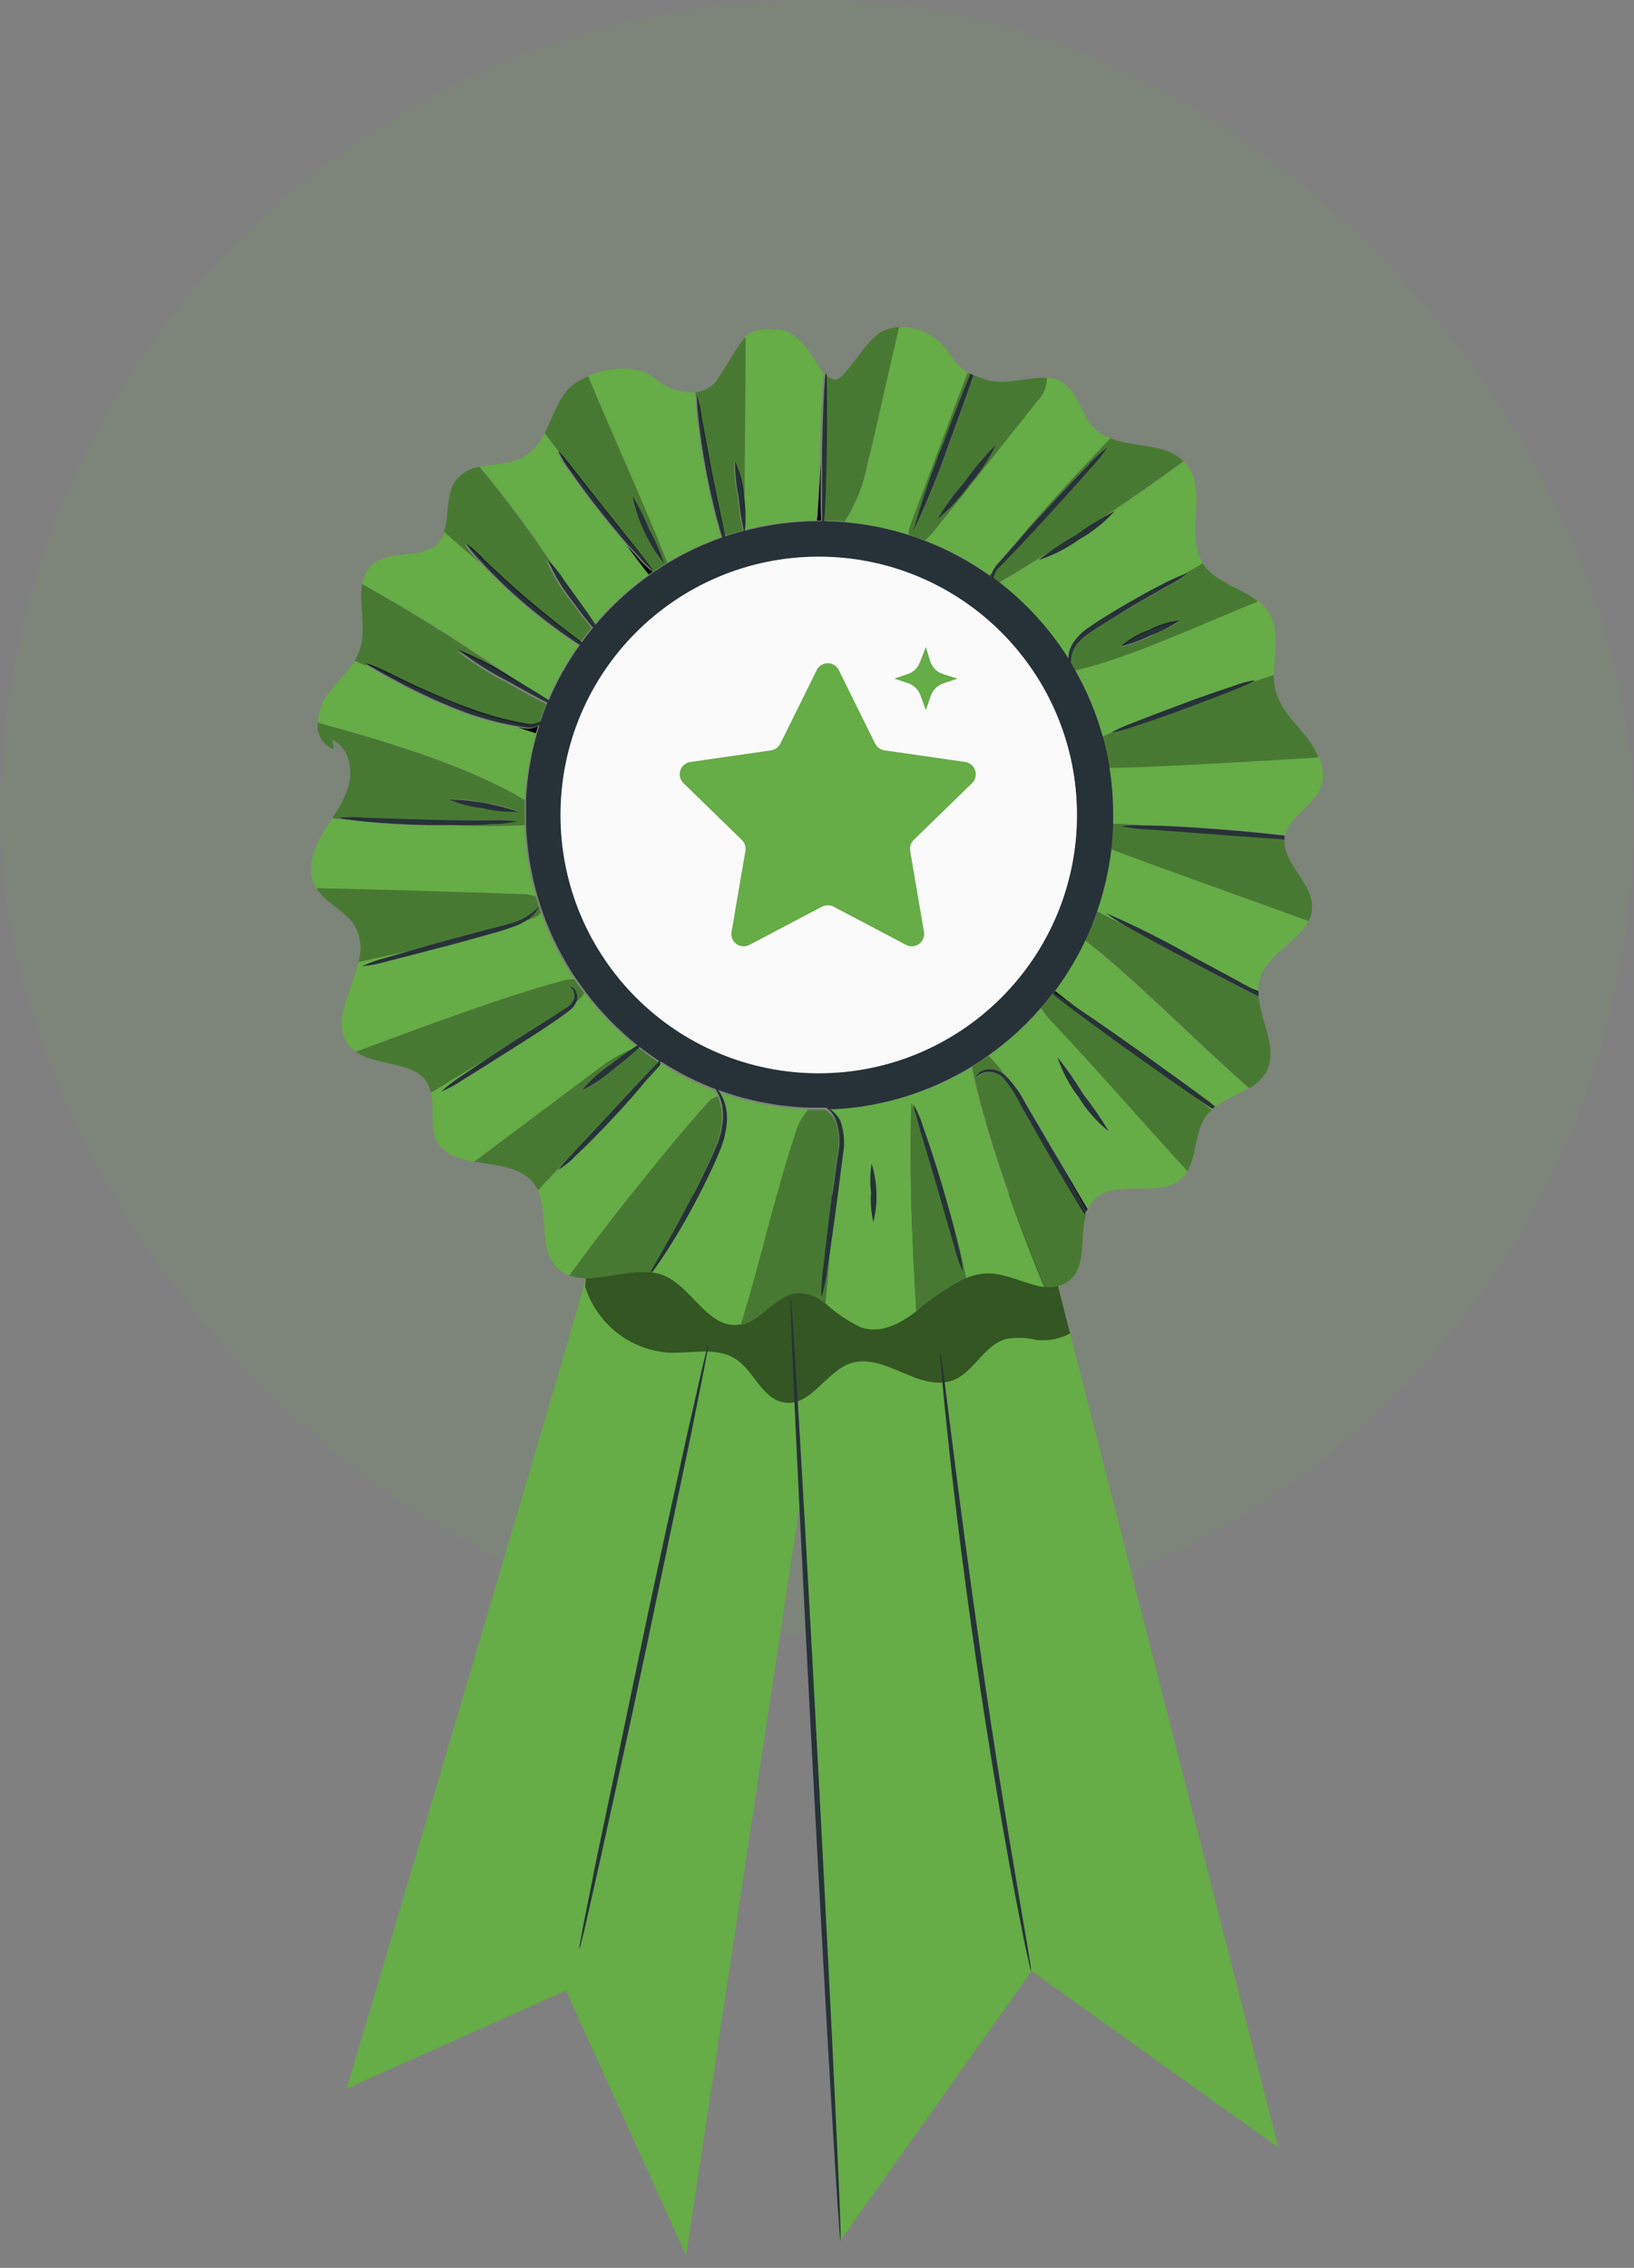 <svg width="80" height="111" viewBox="0 0 80 111" fill="none" xmlns="http://www.w3.org/2000/svg">
<rect x="0" y="0" width="80" height="111" fill="#808080" stroke="none"/>
<rect width="80" height="80" rx="40" fill="#66AC47" fill-opacity="0.1"/>
<path d="M29.463 59.797C29.463 60.304 16.969 102.23 16.969 102.23L27.709 97.428L33.591 110.394L41.152 60.451L29.463 59.797Z" fill="#66AC47"/>
<path d="M38.605 61.572L41.151 109.659L50.507 96.469L62.591 105.115L50.507 57.885L38.605 61.572Z" fill="#66AC47"/>
<g opacity="0.5">
<path d="M28.65 62.976C28.929 63.868 29.472 64.655 30.207 65.232C30.942 65.808 31.835 66.148 32.768 66.207C33.868 66.252 35.08 65.912 36.008 66.511C36.936 67.109 37.327 68.504 38.417 68.651C39.695 68.833 40.445 67.129 41.652 66.724C43.3 66.186 45.029 68.174 46.652 67.56C47.697 67.165 48.173 65.821 49.279 65.532C49.764 65.45 50.261 65.468 50.739 65.583C51.309 65.646 51.885 65.536 52.392 65.268L51.799 62.951L50.785 58.453H29.061L28.65 62.976Z" fill="black"/>
</g>
<path d="M41.353 25.543C42.42 25.635 43.473 25.846 44.492 26.172C44.491 25.998 44.523 25.826 44.589 25.665C45.508 23.204 46.424 20.748 47.337 18.297L47.403 18.236C47.022 18.022 46.708 17.706 46.495 17.323C46.231 16.911 45.865 16.573 45.433 16.342C45 16.111 44.516 15.995 44.026 16.005C43.519 18.094 42.915 20.954 42.469 22.734C42.278 23.733 41.9 24.686 41.353 25.543Z" fill="#66AC47"/>
<path d="M28.119 47.936C27.44 46.924 26.892 45.83 26.486 44.681C26.345 44.82 26.17 44.921 25.979 44.975L25.761 45.051C25.626 45.138 25.483 45.215 25.335 45.279C24.874 45.456 24.404 45.606 23.926 45.73L22.191 46.212C20.959 46.547 19.838 46.836 19.027 47.029C18.594 47.161 18.149 47.251 17.699 47.297C18.109 47.106 18.537 46.957 18.977 46.851L20.082 46.527L17.547 47.089C17.217 48.53 16.198 50.071 17.095 51.182C17.19 51.295 17.301 51.394 17.425 51.476C20.655 50.279 24.798 48.732 27.511 48.017C27.707 47.956 27.913 47.928 28.119 47.936Z" fill="#66AC47"/>
<path d="M36.434 25.173C36.434 25.315 36.434 25.437 36.434 25.548C36.434 25.66 36.434 25.812 36.434 25.939C37.594 25.639 38.786 25.484 39.984 25.477C39.984 25.412 39.984 25.346 39.984 25.28L40.151 22.612C40.151 22.435 40.151 22.252 40.151 22.065C40.187 20.148 40.263 18.561 40.329 18.251C39.791 17.618 39.279 16.289 38.194 16.147C37.296 16.03 36.83 16.147 36.45 16.512C36.49 19.179 36.404 22.552 36.434 25.173Z" fill="#66AC47"/>
<path d="M22.426 34.519C22.649 34.607 22.872 34.688 23.095 34.762C22.147 34.387 21.173 33.981 20.24 33.581C20.884 33.88 21.619 34.204 22.426 34.519Z" fill="#66AC47"/>
<path d="M25.685 39.179C25.749 38.063 25.943 36.959 26.263 35.888C25.979 35.802 25.685 35.705 25.386 35.604C24.345 35.432 23.325 35.15 22.343 34.762C21.239 34.322 20.164 33.814 19.123 33.241C18.565 32.942 18.17 32.734 17.982 32.587L17.374 32.328C16.978 32.972 16.359 33.499 15.928 34.144C15.697 34.509 15.572 34.933 15.568 35.366C18.869 36.268 22.855 37.46 25.629 39.113L25.685 39.179Z" fill="#66AC47"/>
<path d="M26.801 34.285C27.208 33.332 27.718 32.425 28.322 31.583L28.104 31.441C26.437 30.333 24.906 29.035 23.54 27.572L23.505 27.531C22.886 27.024 22.298 26.482 21.776 26.01C21.706 26.232 21.586 26.435 21.426 26.603C20.64 27.389 19.164 26.882 18.297 27.577C17.99 27.832 17.793 28.195 17.744 28.591C20.499 30.121 23.169 31.8 25.741 33.621C26.157 33.88 26.527 34.108 26.801 34.285Z" fill="#66AC47"/>
<path d="M28.179 29.291C28.534 29.798 28.848 30.234 29.081 30.579C29.871 29.647 30.776 28.819 31.774 28.114C31.47 27.729 31.095 27.227 30.679 26.669C30.309 26.243 29.888 25.736 29.447 25.183C28.797 24.367 28.24 23.611 27.854 23.049C27.624 22.76 27.431 22.443 27.281 22.105C27.281 22.105 27.439 22.237 27.657 22.506C27.302 21.999 26.967 21.568 26.673 21.182C26.464 21.651 26.126 22.05 25.699 22.334C25.06 22.714 24.213 22.694 23.488 22.841C24.956 24.599 26.311 26.449 27.545 28.378L28.179 29.291Z" fill="#66AC47"/>
<path d="M32.672 27.526C33.503 27.026 34.383 26.613 35.299 26.294C35.263 26.187 35.233 26.076 35.197 25.949C35 25.265 34.761 24.311 34.553 23.241C34.346 22.171 34.209 21.213 34.133 20.493C34.086 20.128 34.062 19.76 34.062 19.392L34.031 19.195C33.692 19.222 33.35 19.182 33.026 19.077C32.703 18.972 32.403 18.803 32.145 18.581C31.308 17.831 29.888 17.927 28.793 18.398C29.949 21.182 31.678 24.991 32.632 27.43C32.647 27.46 32.657 27.491 32.672 27.526Z" fill="#66AC47"/>
<path d="M28.955 30.725L28.92 30.685L28.95 30.735L28.955 30.725Z" fill="#66AC47"/>
<path d="M26.232 43.885C25.908 42.748 25.723 41.577 25.68 40.396H25.599C24.584 40.452 23.398 40.436 22.15 40.396C21.77 40.396 21.38 40.396 20.964 40.396C19.757 40.396 18.667 40.3 17.881 40.224C17.521 40.188 17.232 40.153 17.019 40.122L16.248 40.076C16.076 40.34 15.903 40.584 15.741 40.878C15.3 41.654 15.021 42.627 15.437 43.413L15.482 43.479C18.839 43.56 22.193 43.658 25.543 43.773C25.778 43.765 26.012 43.803 26.232 43.885Z" fill="#66AC47"/>
<path d="M30.944 51.344L31.157 51.207C30.207 50.449 29.355 49.575 28.621 48.606C28.526 48.777 28.39 48.924 28.226 49.032C28.167 49.184 28.069 49.319 27.942 49.422C27.293 49.929 26.38 50.492 25.361 51.161C24.341 51.831 23.419 52.399 22.739 52.809C22.387 53.055 22.009 53.262 21.613 53.428C21.924 53.136 22.264 52.876 22.628 52.652C23.003 52.399 23.459 52.084 23.971 51.749C22.988 52.343 21.999 52.936 21.111 53.479C21.279 54.229 21.015 55.101 21.36 55.806C21.705 56.511 22.415 56.719 23.206 56.861L29.24 52.378C29.759 51.958 30.332 51.611 30.944 51.344Z" fill="#66AC47"/>
<path d="M58.498 53.676L59.325 54.325C59.34 54.306 59.357 54.287 59.375 54.27L59.106 54.092L58.498 53.676Z" fill="#66AC47"/>
<path d="M50.968 49.341C50.204 50.221 49.338 51.006 48.387 51.678C48.654 51.952 48.903 52.244 49.132 52.551C49.16 52.569 49.188 52.59 49.213 52.611C49.624 53.021 49.967 53.493 50.227 54.011L51.272 55.791L51.303 55.852C51.982 56.983 52.661 58.159 53.26 59.183C53.334 59.018 53.435 58.865 53.559 58.732C54.614 57.632 56.754 58.702 57.869 57.672C57.979 57.567 58.075 57.448 58.153 57.317C56.099 55.081 53.361 51.947 51.617 50.117C51.374 49.881 51.156 49.621 50.968 49.341ZM51.774 51.744C52.23 52.322 52.65 52.926 53.032 53.555C53.484 54.135 53.902 54.741 54.284 55.37C53.699 54.908 53.201 54.344 52.814 53.707C52.357 53.117 52.005 52.453 51.774 51.744Z" fill="#66AC47"/>
<path d="M40.461 18.343C40.448 18.332 40.436 18.32 40.426 18.307C40.43 18.39 40.43 18.473 40.426 18.556L40.461 18.343Z" fill="#66AC47"/>
<path d="M54.408 41.562C54.287 42.599 54.054 43.619 53.713 44.605L54.108 44.797L55.508 45.528C55.032 45.287 54.577 45.005 54.149 44.686C55.616 45.322 57.047 46.04 58.434 46.836C59.448 47.389 60.411 47.911 61.137 48.322L61.608 48.519C61.601 48.282 61.636 48.045 61.71 47.82C62.105 46.679 63.566 46.08 64.068 45.076C61.005 43.956 57.07 42.561 54.408 41.562Z" fill="#66AC47"/>
<path d="M51.647 48.509C51.925 48.727 52.28 49.016 52.661 49.29L52.798 49.386C53.634 49.949 54.77 50.74 56.018 51.628C57.265 52.515 58.386 53.337 59.192 53.935L59.496 54.168C60.003 53.803 60.612 53.575 61.139 53.261C58.533 50.979 55.455 47.825 53.112 46.03C52.706 46.902 52.215 47.733 51.647 48.509Z" fill="#66AC47"/>
<path d="M35.137 53.666C35.091 53.567 35.039 53.47 34.98 53.377C34.056 53.025 33.17 52.578 32.338 52.044L32.267 52.135C32.08 52.363 31.867 52.607 31.633 52.865C31.218 53.372 30.65 54.026 29.995 54.731C29.341 55.436 28.642 56.126 28.155 56.587C27.909 56.854 27.629 57.087 27.323 57.282C27.323 57.282 27.369 57.186 27.485 57.049C27.07 57.465 26.679 57.87 26.324 58.25C26.882 59.412 26.324 61.105 27.277 62.043C27.445 62.212 27.648 62.341 27.871 62.424C29.899 59.701 32.663 56.176 34.63 53.991C34.754 53.824 34.934 53.708 35.137 53.666Z" fill="#66AC47"/>
<path d="M40.918 54.285C41.059 54.479 41.138 54.71 41.147 54.949C41.311 55.45 41.346 55.983 41.248 56.501C41.172 57.114 41.086 57.774 40.999 58.463C40.878 59.381 40.756 60.238 40.65 60.999C40.569 61.967 40.492 62.921 40.406 63.783C40.925 64.269 41.517 64.671 42.161 64.974C43.134 65.289 44.002 64.817 44.864 64.188C44.666 60.938 44.493 56.886 44.625 53.996L44.777 54.351C44.732 54.184 44.717 54.087 44.732 54.082C44.937 54.445 45.099 54.832 45.213 55.233C45.477 55.958 45.812 56.972 46.146 58.098C46.238 58.413 46.324 58.717 46.405 59.011C46.76 60.213 47.069 61.425 47.303 62.561C47.661 62.4 48.051 62.32 48.444 62.327C49.336 62.353 50.279 62.885 51.121 62.997C49.691 59.533 48.165 55.198 47.571 52.236C45.555 53.454 43.27 54.157 40.918 54.285ZM42.759 59.797C42.656 59.331 42.618 58.853 42.648 58.377C42.593 57.903 42.602 57.424 42.673 56.952C42.961 57.875 42.991 58.859 42.759 59.797Z" fill="#66AC47"/>
<path d="M39.533 54.346C39.549 54.326 39.568 54.309 39.589 54.295C38.052 54.248 36.533 53.951 35.091 53.418C35.127 53.464 35.167 53.514 35.213 53.58C35.228 53.613 35.245 53.645 35.264 53.676C35.558 53.758 35.649 54.184 35.614 54.503C35.596 54.662 35.569 54.819 35.532 54.975C35.503 55.425 35.402 55.869 35.233 56.288C35.01 56.871 34.726 57.474 34.401 58.114C33.864 59.196 33.268 60.249 32.617 61.267C32.317 61.734 32.074 62.079 31.922 62.282C32.106 62.303 32.286 62.347 32.459 62.413C33.874 62.966 34.64 65.02 36.146 64.843L36.283 64.817C37.165 62.008 38.047 58.114 38.93 55.502C39.042 55.077 39.249 54.682 39.533 54.346Z" fill="#66AC47"/>
<path d="M52.053 31.852C52.222 31.699 52.391 31.552 52.56 31.41C52.743 31.153 52.969 30.93 53.23 30.751C53.63 30.467 54.077 30.188 54.553 29.899C55.502 29.321 56.384 28.845 57.038 28.52C57.484 28.302 57.814 28.155 57.986 28.094L58.889 27.561C57.996 26.162 59.153 24.037 58.103 22.749C58.054 22.692 58.002 22.637 57.946 22.587C55.304 24.544 51.896 26.765 48.93 28.52C50.141 29.458 51.196 30.582 52.053 31.852ZM52.687 26.182C53.286 25.749 53.914 25.36 54.569 25.016C54.069 25.571 53.481 26.04 52.829 26.405C52.226 26.846 51.557 27.189 50.846 27.42C51.429 26.963 52.045 26.55 52.687 26.182Z" fill="#66AC47"/>
<path d="M54.315 37.561C54.439 38.331 54.502 39.109 54.502 39.889C54.502 40.036 54.502 40.178 54.502 40.32H54.74C55.166 40.32 55.587 40.36 56.013 40.391H56.312C57.185 40.391 58.386 40.472 59.715 40.568C60.957 40.665 62.083 40.776 62.93 40.878C63.143 39.919 64.324 39.443 64.674 38.515C64.829 38.035 64.792 37.513 64.573 37.059C61.474 37.232 57.286 37.485 54.705 37.566L54.315 37.561Z" fill="#66AC47"/>
<path d="M50.796 19.621L45.654 26.086C45.545 26.222 45.417 26.341 45.273 26.441C46.406 26.875 47.478 27.453 48.463 28.16L48.534 28.069C48.604 27.881 48.711 27.708 48.848 27.562C49.077 27.298 49.355 26.989 49.65 26.654C51.171 24.828 52.905 22.983 54.355 21.451C54.058 21.341 53.788 21.168 53.564 20.944C52.925 20.3 52.788 19.225 52.043 18.733C51.802 18.586 51.529 18.499 51.247 18.48C51.249 18.498 51.249 18.517 51.247 18.535C51.247 18.737 51.208 18.937 51.13 19.123C51.053 19.31 50.939 19.479 50.796 19.621Z" fill="#66AC47"/>
<path d="M53.98 36.045L54.401 35.858C54.717 35.682 55.048 35.533 55.389 35.411C56.018 35.153 56.911 34.818 57.864 34.463C58.817 34.108 59.72 33.799 60.364 33.586C60.706 33.448 61.064 33.351 61.429 33.297C61.429 33.297 61.307 33.388 61.064 33.495L62.372 33.063C62.372 32.009 62.666 30.888 62.129 29.991C61.995 29.771 61.823 29.577 61.621 29.418C58.858 30.533 55.08 32.288 52.656 32.795C53.229 33.82 53.674 34.911 53.98 36.045Z" fill="#66AC47"/>
<path d="M62.889 41.101L61.758 41.014C62.133 41.04 62.508 41.07 62.889 41.101Z" fill="#66AC47"/>
<path d="M35.391 25.903C35.421 26.025 35.442 26.137 35.462 26.238L35.543 26.213C35.472 26.03 35.401 25.832 35.33 25.614C35.335 25.711 35.361 25.817 35.391 25.903Z" fill="#66AC47"/>
<path d="M48.504 28.19C48.509 28.149 48.519 28.108 48.534 28.069L48.463 28.16L48.504 28.19Z" fill="black"/>
<path d="M52.298 32.227C52.298 32.064 52.329 31.902 52.389 31.75C52.435 31.629 52.496 31.515 52.572 31.41C52.392 31.552 52.223 31.699 52.065 31.852C52.125 31.973 52.217 32.1 52.298 32.227Z" fill="#66AC47"/>
<path d="M61.608 48.59V48.519L61.137 48.322L61.608 48.59Z" fill="black"/>
<path d="M52.681 49.29C52.28 48.991 51.925 48.727 51.666 48.509L51.605 48.585C51.778 48.697 52.163 48.945 52.681 49.29Z" fill="black"/>
<path d="M53.097 59.057L53.208 59.265L53.239 59.183C52.64 58.169 51.961 56.983 51.281 55.852C52.001 57.094 52.63 58.23 53.097 59.057Z" fill="black"/>
<path d="M40.623 54.295C40.84 54.434 41.015 54.628 41.13 54.858C41.13 54.888 41.13 54.919 41.166 54.949C41.157 54.71 41.078 54.479 40.937 54.285L40.623 54.295Z" fill="#66AC47"/>
<path d="M35.264 53.676C35.425 53.979 35.517 54.313 35.532 54.655C35.54 54.761 35.54 54.868 35.532 54.975C35.569 54.819 35.596 54.662 35.614 54.503C35.649 54.178 35.558 53.758 35.264 53.676Z" fill="#66AC47"/>
<path d="M32.347 52.044H32.297C32.205 52.186 32.008 52.449 31.729 52.789C31.703 52.819 31.673 52.86 31.643 52.891C31.876 52.632 32.089 52.383 32.276 52.16L32.347 52.044Z" fill="black"/>
<path d="M26.338 35.543C26.165 35.629 25.973 35.671 25.78 35.665L25.359 35.604C25.659 35.705 25.953 35.802 26.237 35.888C26.262 35.771 26.303 35.685 26.338 35.543Z" fill="black"/>
<path d="M31.951 27.988C31.661 27.761 31.398 27.502 31.165 27.217L30.658 26.669C31.074 27.227 31.449 27.729 31.753 28.114L31.951 27.988Z" fill="black"/>
<path d="M36.404 25.954H36.45C36.45 25.827 36.45 25.695 36.45 25.564C36.449 25.695 36.433 25.826 36.404 25.954Z" fill="black"/>
<path d="M40.004 25.477H40.197C40.171 24.904 40.166 23.85 40.197 22.612L40.029 25.28C40.009 25.346 40.004 25.412 40.004 25.477Z" fill="black"/>
<path d="M44.589 25.66C44.523 25.821 44.491 25.993 44.492 26.167C44.756 26.253 44.999 26.345 45.273 26.446C45.416 26.346 45.544 26.227 45.654 26.091L50.795 19.626C51.083 19.344 51.247 18.959 51.252 18.556C51.254 18.537 51.254 18.518 51.252 18.5C50.324 18.424 49.259 18.885 48.331 18.596C48.109 18.531 47.891 18.455 47.677 18.368C47.413 19.164 46.977 20.396 46.465 21.755C45.966 23.203 45.387 24.622 44.731 26.005C45.142 24.53 45.638 23.081 46.216 21.664C46.723 20.29 47.205 19.073 47.53 18.297C47.491 18.28 47.454 18.259 47.418 18.236L47.352 18.297C46.426 20.762 45.505 23.216 44.589 25.66ZM47.266 23.54C47.709 22.907 48.208 22.315 48.757 21.771C48.422 22.472 47.99 23.122 47.474 23.703C47.029 24.34 46.498 24.913 45.897 25.407C46.297 24.745 46.755 24.12 47.266 23.54Z" fill="#66AC47"/>
<path d="M51.01 25.163C51.867 24.235 52.653 23.404 53.231 22.81C53.524 22.469 53.852 22.16 54.21 21.887C53.964 22.264 53.682 22.615 53.368 22.937C52.825 23.561 52.06 24.413 51.208 25.34C50.356 26.268 49.565 27.105 48.987 27.693C48.805 27.843 48.682 28.051 48.637 28.282L48.926 28.505C51.892 26.75 55.3 24.529 57.942 22.572C57.708 22.343 57.425 22.169 57.115 22.065C56.263 21.771 55.214 21.781 54.372 21.451C52.922 22.972 51.177 24.828 49.666 26.654C50.057 26.208 50.518 25.701 51.01 25.163Z" fill="#66AC47"/>
<path d="M58.133 28.079C57.818 28.323 57.478 28.534 57.119 28.708C56.495 29.073 55.628 29.57 54.685 30.143C53.742 30.716 52.814 31.192 52.545 31.841C52.454 32.038 52.413 32.254 52.424 32.47L52.621 32.815C55.045 32.308 58.823 30.553 61.587 29.438C60.745 28.763 59.482 28.5 58.884 27.582L57.996 28.079C58.078 28.079 58.128 28.048 58.133 28.079ZM56.353 31.121C55.893 31.37 55.4 31.553 54.888 31.664C55.735 31.04 56.71 30.612 57.743 30.411C57.314 30.699 56.846 30.925 56.353 31.081V31.121Z" fill="#66AC47"/>
<path d="M60.436 33.763C59.807 34.017 58.915 34.352 57.956 34.712C56.998 35.072 56.095 35.376 55.451 35.584C55.112 35.724 54.756 35.822 54.392 35.873L53.971 36.06C54.109 36.561 54.221 37.069 54.305 37.582H54.686C57.267 37.516 61.455 37.262 64.554 37.075C64.4 36.711 64.199 36.37 63.955 36.06C63.403 35.366 62.718 34.727 62.474 33.875C62.402 33.602 62.364 33.321 62.363 33.038L61.055 33.469L60.436 33.763Z" fill="#66AC47"/>
<path d="M59.685 40.847L56.293 40.589C55.821 40.575 55.351 40.521 54.888 40.426C55.258 40.379 55.632 40.368 56.004 40.396C55.578 40.365 55.157 40.34 54.731 40.325H54.492C54.492 40.746 54.452 41.157 54.406 41.567C57.068 42.581 60.998 43.961 64.066 45.081C64.174 44.876 64.233 44.649 64.239 44.417C64.274 43.205 62.814 42.277 62.89 41.106C62.51 41.075 62.134 41.045 61.759 41.004L59.685 40.847Z" fill="#66AC47"/>
<path d="M55.507 45.528L54.107 44.813L53.712 44.62C53.547 45.1 53.355 45.57 53.139 46.03C55.481 47.825 58.559 50.979 61.166 53.261C61.494 53.081 61.771 52.821 61.972 52.505C62.601 51.4 61.744 50.056 61.622 48.788C60.836 48.398 59.645 47.774 58.316 47.069C57.226 46.486 56.242 45.943 55.507 45.528Z" fill="#66AC47"/>
<path d="M55.888 51.846C54.64 50.959 53.514 50.137 52.713 49.539C52.14 49.108 51.729 48.793 51.552 48.631C51.364 48.874 51.172 49.113 50.969 49.341C51.151 49.62 51.362 49.88 51.597 50.117C53.342 51.947 56.08 55.081 58.134 57.317C58.611 56.526 58.494 55.375 59.067 54.599C59.144 54.5 59.23 54.408 59.325 54.326L58.499 53.676C57.759 53.164 56.856 52.535 55.888 51.846Z" fill="#66AC47"/>
<path d="M51.024 55.923C50.658 55.294 50.314 54.691 50.009 54.133C49.776 53.633 49.474 53.169 49.112 52.754C48.984 52.631 48.826 52.546 48.653 52.507C48.48 52.469 48.301 52.478 48.133 52.535C47.895 52.622 47.829 52.779 47.809 52.759C47.788 52.738 47.809 52.581 48.088 52.439C48.258 52.362 48.446 52.333 48.633 52.352C48.819 52.372 48.996 52.44 49.147 52.551C48.919 52.244 48.67 51.952 48.402 51.678C48.138 51.861 47.87 52.044 47.596 52.211C48.179 55.172 49.705 59.508 51.145 62.971C51.349 63.009 51.559 63.005 51.761 62.959C51.964 62.912 52.154 62.825 52.322 62.703C53.224 62.013 52.854 60.563 53.163 59.477L52.961 59.153C52.433 58.331 51.754 57.191 51.024 55.923Z" fill="#66AC47"/>
<path d="M46.911 60.989C47.031 61.39 47.104 61.803 47.129 62.221C46.96 61.841 46.827 61.445 46.734 61.039L45.892 58.154C45.573 57.079 45.284 56.1 45.035 55.274C44.919 54.863 44.827 54.538 44.776 54.331L44.624 53.976C44.492 56.866 44.665 60.918 44.863 64.168C45.612 63.534 46.43 62.986 47.302 62.535C47.069 61.404 46.759 60.193 46.404 58.986C46.617 59.756 46.79 60.446 46.911 60.989Z" fill="#66AC47"/>
<path d="M40.485 62.013C40.434 62.507 40.339 62.996 40.201 63.473C40.188 62.976 40.222 62.478 40.303 61.988C40.399 61.075 40.551 59.817 40.734 58.438L41.008 56.481C41.117 55.976 41.095 55.452 40.942 54.959C40.829 54.695 40.635 54.473 40.389 54.326H40.085C39.917 54.326 39.75 54.326 39.578 54.326C39.557 54.34 39.538 54.357 39.522 54.376C39.237 54.714 39.031 55.11 38.919 55.538C38.036 58.149 37.154 62.043 36.272 64.853C37.316 64.635 37.99 63.362 39.071 63.291C39.559 63.292 40.03 63.473 40.394 63.798C40.48 62.936 40.556 61.983 40.638 61.014C40.592 61.359 40.536 61.709 40.485 62.013Z" fill="#66AC47"/>
<path d="M34.169 57.997C34.478 57.368 34.783 56.76 35.011 56.207C35.22 55.726 35.333 55.209 35.346 54.686C35.348 54.337 35.277 53.991 35.138 53.671C34.934 53.713 34.754 53.829 34.63 53.996C32.663 56.181 29.889 59.706 27.871 62.429C28.987 62.85 30.518 62.135 31.831 62.277C31.953 62.053 32.171 61.678 32.46 61.176C32.917 60.37 33.54 59.254 34.169 57.997Z" fill="#66AC47"/>
<path d="M27.485 57.049C27.84 56.628 28.753 55.679 29.803 54.549C30.944 53.327 31.897 52.282 32.227 51.978C31.897 51.76 31.578 51.532 31.263 51.293C30.861 51.67 30.44 52.026 30 52.358C29.522 52.781 28.99 53.139 28.418 53.423C28.828 52.933 29.307 52.505 29.838 52.15C30.264 51.821 30.655 51.537 30.944 51.344C30.329 51.603 29.753 51.944 29.23 52.358L23.221 56.861C24.265 57.044 25.447 57.089 26.101 57.875C26.2 57.995 26.283 58.126 26.349 58.266C26.679 57.87 27.07 57.49 27.485 57.049Z" fill="#66AC47"/>
<path d="M25.197 50.938C26.212 50.279 27.16 49.706 27.799 49.28C27.932 49.187 28.034 49.056 28.093 48.905C28.136 48.79 28.136 48.664 28.093 48.55C28.027 48.352 27.89 48.317 27.9 48.296C27.91 48.276 28.067 48.296 28.189 48.509C28.256 48.645 28.272 48.799 28.235 48.945C28.229 48.975 28.218 49.004 28.204 49.032C28.369 48.924 28.505 48.778 28.6 48.606C28.438 48.388 28.276 48.164 28.118 47.936C27.912 47.928 27.706 47.956 27.51 48.017C24.797 48.733 20.654 50.279 17.424 51.476C18.438 52.216 20.289 51.897 20.943 53.038C21.015 53.177 21.068 53.325 21.1 53.479C21.988 52.936 22.976 52.343 23.96 51.75C24.346 51.491 24.741 51.222 25.197 50.938Z" fill="#66AC47"/>
<path d="M22.126 45.959L23.865 45.492C24.402 45.355 24.879 45.249 25.27 45.107C25.688 44.959 26.063 44.712 26.365 44.387C26.365 44.387 26.334 44.523 26.177 44.706C26.058 44.84 25.919 44.956 25.767 45.051L25.985 44.975C26.176 44.921 26.35 44.82 26.492 44.681C26.4 44.417 26.314 44.174 26.238 43.885C26.022 43.8 25.791 43.759 25.559 43.763C22.205 43.645 18.852 43.547 15.498 43.469C15.965 44.26 17.019 44.61 17.435 45.426C17.677 45.947 17.719 46.539 17.552 47.089L20.087 46.526C20.686 46.334 21.39 46.156 22.126 45.959Z" fill="#66AC47"/>
<path d="M16.63 40.016C17.055 39.976 17.483 39.976 17.907 40.016C18.699 40.046 19.784 40.087 20.985 40.112C22.187 40.137 23.278 40.142 24.064 40.147C24.492 40.126 24.921 40.142 25.346 40.198C24.927 40.294 24.498 40.339 24.069 40.335C23.562 40.365 22.892 40.381 22.167 40.386C23.415 40.436 24.611 40.452 25.615 40.386H25.696C25.696 40.218 25.696 40.051 25.696 39.879C25.696 39.706 25.696 39.402 25.696 39.169L25.625 39.123C22.852 37.47 18.866 36.278 15.565 35.376C15.526 35.648 15.582 35.926 15.723 36.162C15.864 36.398 16.082 36.579 16.341 36.674L16.27 36.218C17.086 36.572 17.309 37.673 17.051 38.525C16.86 39.067 16.594 39.579 16.259 40.046L17.03 40.092C16.893 40.09 16.758 40.064 16.63 40.016ZM23.729 39.301C24.303 39.36 24.866 39.505 25.397 39.732C24.821 39.761 24.243 39.705 23.683 39.564C23.11 39.505 22.549 39.36 22.02 39.133C22.595 39.103 23.171 39.16 23.729 39.301Z" fill="#66AC47"/>
<path d="M17.841 32.511C18.307 32.664 18.759 32.859 19.19 33.094L20.24 33.601C21.173 34.002 22.146 34.407 23.095 34.782C23.971 35.101 24.873 35.34 25.792 35.498C25.98 35.519 26.169 35.487 26.34 35.406C26.366 35.389 26.39 35.368 26.411 35.345C26.512 35.046 26.619 34.752 26.741 34.458C26.274 34.23 25.564 33.844 24.773 33.388C23.927 32.96 23.126 32.451 22.38 31.867C23.261 32.224 24.11 32.658 24.915 33.165L25.736 33.672C23.162 31.832 20.489 30.134 17.73 28.586C17.567 29.539 17.932 30.756 17.638 31.745C17.569 31.955 17.476 32.156 17.359 32.343L17.968 32.602C17.887 32.556 17.836 32.516 17.841 32.511Z" fill="#66AC47"/>
<path d="M22.737 26.608C23.07 26.854 23.378 27.132 23.655 27.44C24.208 27.947 24.979 28.687 25.861 29.438C26.743 30.188 27.58 30.832 28.194 31.289L28.401 31.446C28.579 31.202 28.756 30.964 28.949 30.736L28.919 30.685C28.65 30.366 28.315 29.935 27.96 29.443C27.471 28.834 27.065 28.162 26.753 27.445C27.049 27.725 27.308 28.042 27.524 28.388C26.29 26.459 24.935 24.609 23.467 22.851C23.044 22.916 22.655 23.126 22.367 23.444C21.804 24.129 22.012 25.204 21.738 26.015C22.245 26.481 22.849 26.999 23.467 27.536C23.188 27.257 22.942 26.946 22.737 26.608Z" fill="#66AC47"/>
<path d="M29.655 25.036C30.923 26.639 31.983 27.916 31.958 27.998C32.191 27.839 32.429 27.687 32.673 27.541C32.673 27.506 32.647 27.475 32.632 27.445C31.679 25.011 29.95 21.198 28.793 18.414C28.609 18.496 28.43 18.59 28.256 18.693C27.409 19.2 27.13 20.3 26.674 21.198C26.968 21.583 27.303 22.034 27.658 22.521C28.012 23.008 28.799 23.956 29.655 25.036ZM30.964 24.301C31.289 24.82 31.564 25.368 31.785 25.939C32.084 26.473 32.33 27.035 32.52 27.617C31.749 26.649 31.215 25.513 30.964 24.301Z" fill="#66AC47"/>
<path d="M34.076 19.337C34.194 19.705 34.275 20.084 34.32 20.468C34.441 21.162 34.609 22.131 34.827 23.191C35.009 24.119 35.187 24.95 35.334 25.614C35.405 25.832 35.476 26.03 35.547 26.213C35.815 26.122 36.089 26.04 36.373 25.964C36.25 25.411 36.163 24.851 36.115 24.286C35.995 23.723 35.937 23.148 35.942 22.572C36.193 23.1 36.341 23.672 36.378 24.255C36.424 24.59 36.444 24.904 36.454 25.173C36.454 22.552 36.51 19.18 36.505 16.512C36.084 16.913 35.775 17.613 35.095 18.617C34.975 18.784 34.818 18.923 34.638 19.023C34.457 19.123 34.257 19.181 34.051 19.195L34.081 19.392C34.066 19.362 34.071 19.337 34.076 19.337Z" fill="#66AC47"/>
<path d="M40.463 22.07C40.437 23.545 40.392 24.823 40.336 25.477C40.681 25.477 41.026 25.477 41.35 25.533C41.896 24.677 42.274 23.726 42.466 22.729C42.912 20.949 43.526 18.089 44.022 16C43.708 16.021 43.402 16.109 43.125 16.259C42.344 16.69 41.396 18.576 40.904 18.586C40.815 18.579 40.729 18.554 40.65 18.512C40.572 18.47 40.503 18.413 40.447 18.343V18.556C40.463 19.174 40.463 20.513 40.463 22.07Z" fill="#66AC47"/>
<path d="M55.45 35.584C56.094 35.376 56.971 35.077 57.955 34.712C58.939 34.346 59.806 34.017 60.435 33.763L61.063 33.495C61.307 33.388 61.439 33.317 61.429 33.297C61.064 33.351 60.706 33.448 60.364 33.586C59.72 33.799 58.843 34.093 57.864 34.463C56.885 34.833 56.018 35.153 55.389 35.411C55.048 35.533 54.717 35.682 54.4 35.858C54.76 35.81 55.113 35.718 55.45 35.584Z" fill="#263238"/>
<path d="M56.301 40.406H56.002C55.63 40.378 55.257 40.389 54.887 40.436C55.349 40.531 55.819 40.585 56.291 40.599L59.684 40.857L61.758 41.009L62.889 41.096C62.889 41.05 62.889 41.004 62.889 40.959C62.889 40.913 62.889 40.923 62.889 40.903C62.042 40.801 60.916 40.69 59.674 40.594C58.376 40.487 57.194 40.426 56.301 40.406Z" fill="#263238"/>
<path d="M58.431 46.841C57.044 46.045 55.614 45.327 54.147 44.691C54.574 45.01 55.029 45.292 55.505 45.533C56.241 45.949 57.224 46.491 58.31 47.054C59.638 47.764 60.845 48.383 61.616 48.773C61.616 48.707 61.616 48.641 61.616 48.575L61.144 48.306C60.409 47.911 59.466 47.389 58.431 46.841Z" fill="#263238"/>
<path d="M56.038 51.628C54.791 50.74 53.655 49.949 52.818 49.386L52.681 49.29C52.174 48.945 51.779 48.697 51.586 48.585L51.647 48.509C52.224 47.734 52.724 46.903 53.138 46.03C53.356 45.566 53.55 45.09 53.716 44.605C54.057 43.619 54.29 42.599 54.411 41.562C54.456 41.151 54.487 40.741 54.497 40.32C54.497 40.178 54.497 40.036 54.497 39.889C54.504 38.59 54.334 37.297 53.99 36.045C53.672 34.91 53.216 33.818 52.631 32.795L52.433 32.45C52.422 32.233 52.464 32.018 52.555 31.821C52.823 31.172 53.767 30.71 54.694 30.122C55.623 29.534 56.505 29.052 57.129 28.687C57.487 28.513 57.827 28.303 58.143 28.058C58.143 28.058 58.087 28.058 58.006 28.094C57.833 28.155 57.499 28.302 57.057 28.52C56.403 28.845 55.536 29.321 54.573 29.899C54.096 30.188 53.65 30.467 53.249 30.751C52.989 30.93 52.762 31.153 52.58 31.41C52.505 31.515 52.443 31.629 52.397 31.75C52.338 31.902 52.307 32.063 52.306 32.227C52.225 32.1 52.149 31.973 52.063 31.852C51.205 30.576 50.148 29.447 48.934 28.505L48.645 28.282C48.69 28.051 48.814 27.843 48.995 27.693C49.573 27.105 50.359 26.273 51.216 25.34C52.073 24.407 52.834 23.561 53.376 22.937C53.69 22.615 53.972 22.264 54.218 21.887C53.86 22.16 53.532 22.469 53.239 22.81C52.661 23.403 51.875 24.235 51.018 25.163C50.511 25.701 50.065 26.208 49.659 26.684C49.36 27.019 49.086 27.328 48.858 27.592C48.721 27.739 48.614 27.911 48.544 28.099C48.529 28.138 48.519 28.179 48.513 28.221L48.473 28.19C47.487 27.483 46.415 26.906 45.283 26.471C45.024 26.37 44.776 26.279 44.502 26.192C43.483 25.866 42.43 25.655 41.363 25.564C41.023 25.533 40.679 25.518 40.349 25.508C40.405 24.854 40.45 23.576 40.476 22.1C40.506 20.544 40.476 19.205 40.476 18.586C40.48 18.503 40.48 18.42 40.476 18.338L40.425 18.282C40.359 18.591 40.283 20.178 40.248 22.095C40.248 22.283 40.248 22.465 40.248 22.643C40.248 23.88 40.248 24.935 40.248 25.508H40.055C38.857 25.514 37.665 25.669 36.505 25.969H36.46C36.488 25.836 36.502 25.7 36.5 25.564C36.5 25.452 36.5 25.33 36.5 25.188C36.5 24.92 36.47 24.605 36.424 24.27C36.387 23.687 36.239 23.115 35.988 22.587C35.983 23.163 36.041 23.738 36.16 24.301C36.209 24.866 36.296 25.426 36.419 25.979C36.135 26.055 35.861 26.137 35.593 26.228L35.511 26.253C35.511 26.152 35.471 26.04 35.441 25.919C35.41 25.797 35.4 25.726 35.38 25.63C35.238 24.965 35.06 24.134 34.873 23.206C34.67 22.146 34.502 21.177 34.365 20.483C34.321 20.099 34.24 19.72 34.122 19.352C34.122 19.352 34.122 19.377 34.122 19.408C34.122 19.776 34.146 20.143 34.193 20.508C34.269 21.213 34.406 22.192 34.614 23.256C34.822 24.321 35.06 25.285 35.258 25.964C35.293 26.091 35.324 26.203 35.359 26.309C34.444 26.628 33.564 27.041 32.733 27.541C32.489 27.687 32.251 27.839 32.018 27.998C32.018 27.916 31.003 26.639 29.715 25.036C28.869 23.971 28.138 23.033 27.718 22.501C27.5 22.232 27.363 22.085 27.342 22.1C27.493 22.438 27.685 22.755 27.915 23.043C28.301 23.606 28.858 24.362 29.508 25.178C29.949 25.731 30.37 26.238 30.74 26.664L31.247 27.212C31.479 27.497 31.743 27.756 32.033 27.982L31.855 28.109C30.857 28.814 29.953 29.642 29.163 30.574C28.93 30.229 28.615 29.777 28.26 29.286L27.606 28.383C27.39 28.037 27.131 27.72 26.835 27.44C27.147 28.157 27.553 28.828 28.042 29.438C28.397 29.945 28.732 30.361 29 30.68L29.036 30.721C28.843 30.949 28.666 31.187 28.488 31.431L28.28 31.273C27.667 30.817 26.835 30.173 25.948 29.422C25.06 28.672 24.295 27.952 23.742 27.425C23.465 27.117 23.157 26.838 22.824 26.593C23.036 26.93 23.288 27.24 23.575 27.516L23.61 27.556C24.976 29.019 26.507 30.318 28.174 31.425L28.392 31.567C27.788 32.41 27.278 33.316 26.871 34.27C26.597 34.093 26.227 33.865 25.796 33.606L24.974 33.099C24.169 32.592 23.321 32.158 22.439 31.801C23.185 32.385 23.987 32.894 24.832 33.322C25.623 33.778 26.354 34.164 26.8 34.392C26.678 34.686 26.572 34.98 26.47 35.279C26.449 35.302 26.425 35.323 26.399 35.34C26.229 35.421 26.039 35.453 25.852 35.431C24.933 35.274 24.03 35.035 23.154 34.717C22.931 34.639 22.708 34.558 22.484 34.473C21.678 34.159 20.963 33.834 20.299 33.535L19.249 33.028C18.818 32.793 18.367 32.598 17.9 32.445C17.9 32.445 17.946 32.49 18.027 32.541C18.215 32.668 18.61 32.896 19.168 33.195C20.209 33.769 21.284 34.277 22.388 34.717C23.37 35.104 24.39 35.386 25.431 35.558L25.852 35.619C26.045 35.625 26.236 35.583 26.409 35.497C26.374 35.614 26.338 35.726 26.308 35.842C25.997 36.914 25.811 38.019 25.755 39.133C25.755 39.367 25.755 39.605 25.755 39.843C25.755 40.081 25.755 40.183 25.755 40.35C25.798 41.531 25.984 42.703 26.308 43.839C26.384 44.108 26.47 44.371 26.561 44.635C26.967 45.785 27.515 46.878 28.194 47.891C28.351 48.119 28.514 48.342 28.676 48.56C29.41 49.529 30.261 50.403 31.211 51.161L30.998 51.298C30.709 51.491 30.319 51.775 29.893 52.105C29.361 52.459 28.883 52.888 28.473 53.377C29.045 53.093 29.577 52.735 30.055 52.312C30.495 51.98 30.916 51.625 31.318 51.248C31.632 51.486 31.952 51.714 32.281 51.932C31.952 52.236 30.998 53.281 29.858 54.503C28.808 55.634 27.895 56.582 27.54 57.003C27.423 57.14 27.363 57.221 27.378 57.236C27.684 57.041 27.963 56.808 28.209 56.541C28.716 56.08 29.35 55.431 30.05 54.685C30.75 53.94 31.272 53.327 31.688 52.819C31.718 52.789 31.749 52.748 31.774 52.718C32.053 52.378 32.251 52.115 32.342 51.973H32.393C33.225 52.507 34.111 52.954 35.035 53.306C35.093 53.399 35.146 53.496 35.192 53.595C35.331 53.915 35.402 54.261 35.4 54.609C35.388 55.133 35.274 55.65 35.065 56.131C34.837 56.684 34.533 57.292 34.224 57.921C33.595 59.183 32.971 60.299 32.515 61.1C32.225 61.607 32.008 61.977 31.886 62.201H31.977C32.129 61.993 32.373 61.648 32.672 61.186C33.323 60.168 33.919 59.115 34.457 58.032C34.771 57.393 35.065 56.79 35.288 56.207C35.457 55.788 35.558 55.344 35.587 54.893C35.595 54.787 35.595 54.68 35.587 54.574C35.572 54.232 35.48 53.898 35.319 53.595C35.3 53.564 35.283 53.532 35.268 53.499C35.222 53.433 35.182 53.382 35.146 53.337C36.588 53.87 38.107 54.166 39.644 54.214C39.806 54.214 39.974 54.214 40.151 54.214H40.456C40.705 54.396 40.886 54.657 40.968 54.954C41.121 55.447 41.144 55.971 41.034 56.476L40.76 58.433C40.577 59.822 40.425 61.08 40.329 61.983C40.248 62.473 40.214 62.971 40.227 63.468C40.365 62.991 40.46 62.502 40.511 62.008C40.562 61.704 40.618 61.354 40.674 60.994C40.78 60.253 40.902 59.396 41.023 58.458C41.11 57.769 41.196 57.109 41.272 56.496C41.37 55.978 41.335 55.445 41.17 54.944C41.17 54.914 41.17 54.883 41.135 54.853C41.02 54.623 40.845 54.428 40.628 54.29H40.922C43.271 54.151 45.551 53.437 47.56 52.211C47.834 52.044 48.102 51.861 48.366 51.678C49.317 51.006 50.184 50.221 50.947 49.341C51.15 49.113 51.343 48.874 51.53 48.631C51.708 48.793 52.118 49.108 52.691 49.539C53.493 50.137 54.618 50.959 55.866 51.846C56.834 52.535 57.737 53.164 58.477 53.676L59.086 54.092L59.355 54.27L59.497 54.168L59.223 53.94C58.406 53.337 57.286 52.52 56.038 51.628ZM40.085 52.53C37.585 52.53 35.141 51.789 33.062 50.4C30.983 49.011 29.363 47.036 28.406 44.727C27.449 42.417 27.199 39.875 27.687 37.422C28.174 34.97 29.378 32.718 31.146 30.95C32.914 29.182 35.167 27.978 37.619 27.49C40.071 27.002 42.613 27.253 44.923 28.209C47.233 29.166 49.207 30.787 50.596 32.865C51.986 34.944 52.727 37.389 52.727 39.889C52.727 43.242 51.395 46.457 49.024 48.828C46.654 51.199 43.438 52.53 40.085 52.53Z" fill="#263238"/>
<path d="M54.285 55.37C53.903 54.741 53.485 54.135 53.033 53.555C52.651 52.926 52.231 52.322 51.775 51.745C52.007 52.453 52.358 53.117 52.815 53.707C53.202 54.344 53.7 54.908 54.285 55.37Z" fill="#263238"/>
<path d="M51.283 55.852L51.252 55.791L50.208 54.011C49.947 53.493 49.604 53.021 49.193 52.612C49.168 52.59 49.141 52.569 49.112 52.551C48.965 52.44 48.791 52.369 48.608 52.346C48.424 52.323 48.238 52.348 48.068 52.419C47.809 52.561 47.779 52.743 47.789 52.738C47.799 52.733 47.875 52.602 48.113 52.515C48.281 52.458 48.461 52.449 48.633 52.487C48.806 52.525 48.965 52.611 49.092 52.733C49.454 53.149 49.756 53.613 49.989 54.113C50.309 54.67 50.654 55.274 51.004 55.903C51.734 57.17 52.413 58.311 52.915 59.133L53.118 59.457C53.118 59.386 53.164 59.315 53.189 59.244L53.078 59.036C52.631 58.23 52.003 57.094 51.283 55.852Z" fill="#263238"/>
<path d="M45.892 58.154L46.733 61.039C46.827 61.445 46.959 61.841 47.129 62.221C47.104 61.803 47.031 61.39 46.911 60.989C46.789 60.446 46.617 59.757 46.404 58.991C46.323 58.697 46.236 58.392 46.145 58.078C45.81 56.952 45.476 55.938 45.212 55.213C45.098 54.812 44.936 54.425 44.73 54.062C44.73 54.062 44.73 54.163 44.776 54.331C44.822 54.498 44.918 54.838 45.035 55.274C45.283 56.1 45.572 57.079 45.892 58.154Z" fill="#263238"/>
<path d="M42.672 56.952C42.601 57.424 42.592 57.903 42.647 58.377C42.617 58.853 42.655 59.331 42.758 59.797C42.99 58.859 42.96 57.875 42.672 56.952Z" fill="#263238"/>
<path d="M28.189 48.509C28.067 48.281 27.895 48.286 27.9 48.296C27.905 48.306 28.026 48.352 28.092 48.55C28.135 48.664 28.135 48.79 28.092 48.905C28.033 49.056 27.931 49.187 27.798 49.28C27.159 49.706 26.206 50.294 25.197 50.938C24.761 51.222 24.345 51.491 23.959 51.75C23.452 52.084 22.991 52.399 22.616 52.652C22.252 52.876 21.913 53.136 21.602 53.428C21.998 53.262 22.375 53.055 22.727 52.809C23.407 52.399 24.335 51.795 25.349 51.161C26.363 50.528 27.281 49.919 27.93 49.422C28.057 49.319 28.155 49.184 28.214 49.032C28.228 49.004 28.238 48.975 28.244 48.945C28.278 48.798 28.259 48.643 28.189 48.509Z" fill="#263238"/>
<path d="M26.176 44.706C26.333 44.524 26.374 44.392 26.364 44.387C26.062 44.712 25.686 44.959 25.268 45.107C24.888 45.249 24.401 45.355 23.864 45.492L22.125 45.959C21.389 46.156 20.695 46.349 20.096 46.527L18.991 46.851C18.551 46.957 18.123 47.106 17.713 47.297C18.163 47.251 18.608 47.161 19.041 47.029C19.853 46.836 20.973 46.522 22.206 46.212L23.94 45.73C24.418 45.606 24.888 45.456 25.35 45.279C25.497 45.215 25.64 45.138 25.776 45.051C25.925 44.956 26.06 44.84 26.176 44.706Z" fill="#263238"/>
<path d="M25.33 40.203C24.905 40.148 24.476 40.131 24.047 40.153C23.261 40.153 22.171 40.153 20.969 40.117C19.767 40.081 18.682 40.051 17.891 40.021C17.466 39.981 17.038 39.981 16.613 40.021C16.742 40.075 16.879 40.106 17.019 40.112C17.232 40.142 17.526 40.178 17.881 40.213C18.667 40.289 19.757 40.36 20.964 40.386C21.38 40.386 21.77 40.386 22.151 40.386C22.876 40.386 23.535 40.386 24.052 40.335C24.482 40.341 24.911 40.297 25.33 40.203Z" fill="#263238"/>
<path d="M23.661 39.564C24.221 39.705 24.799 39.761 25.375 39.732C24.287 39.358 23.148 39.156 21.998 39.133C22.527 39.36 23.088 39.505 23.661 39.564Z" fill="#263238"/>
<path d="M32.52 27.602C32.329 27.02 32.083 26.458 31.784 25.924C31.563 25.353 31.288 24.805 30.963 24.286C31.214 25.498 31.748 26.634 32.52 27.602Z" fill="#263238"/>
<path d="M44.715 26C45.371 24.616 45.95 23.198 46.449 21.75C46.956 20.381 47.397 19.159 47.661 18.363L47.514 18.292C47.189 19.068 46.713 20.285 46.201 21.659C45.622 23.076 45.126 24.526 44.715 26Z" fill="#263238"/>
<path d="M47.474 23.703C47.99 23.122 48.422 22.472 48.756 21.771C48.208 22.315 47.709 22.907 47.266 23.54C46.755 24.12 46.296 24.745 45.897 25.406C46.498 24.913 47.028 24.34 47.474 23.703Z" fill="#263238"/>
<path d="M52.83 26.405C53.482 26.041 54.07 25.571 54.57 25.016C53.916 25.36 53.287 25.749 52.688 26.182C52.046 26.547 51.431 26.957 50.848 27.41C51.557 27.182 52.227 26.843 52.83 26.405Z" fill="#263238"/>
<path d="M56.246 30.837C55.747 31.01 55.285 31.277 54.887 31.623C55.398 31.512 55.892 31.329 56.352 31.081C56.847 30.912 57.315 30.673 57.742 30.371C57.218 30.429 56.71 30.587 56.246 30.837Z" fill="#263238"/>
<path d="M40.085 52.531C47.067 52.531 52.727 46.871 52.727 39.889C52.727 32.907 47.067 27.247 40.085 27.247C33.103 27.247 27.443 32.907 27.443 39.889C27.443 46.871 33.103 52.531 40.085 52.531Z" fill="#FAFAFA"/>
<path d="M46.037 66.217C46.069 66.315 46.09 66.418 46.098 66.521C46.129 66.754 46.169 67.028 46.22 67.403C46.321 68.21 46.458 69.31 46.631 70.659C46.975 73.402 47.472 77.19 48.076 81.368C48.679 85.547 49.293 89.32 49.759 92.048C49.987 93.386 50.17 94.482 50.307 95.278C50.368 95.638 50.413 95.927 50.449 96.16C50.469 96.262 50.481 96.366 50.484 96.469C50.443 96.374 50.414 96.273 50.398 96.17C50.347 95.942 50.287 95.663 50.206 95.298C50.043 94.543 49.83 93.442 49.572 92.078C49.065 89.36 48.426 85.587 47.817 81.429C47.209 77.271 46.742 73.453 46.443 70.699C46.296 69.325 46.184 68.21 46.118 67.439C46.088 67.074 46.063 66.78 46.047 66.546C46.03 66.437 46.027 66.327 46.037 66.217Z" fill="#263238"/>
<path d="M38.713 63.575C38.784 63.575 39.387 73.889 40.062 86.622C40.736 99.355 41.228 109.674 41.152 109.679C41.076 109.684 40.472 99.365 39.798 86.632C39.124 73.899 38.637 63.575 38.713 63.575Z" fill="#263238"/>
<path d="M34.675 65.806C34.678 65.91 34.666 66.014 34.639 66.115C34.599 66.344 34.543 66.622 34.477 66.983C34.32 67.769 34.107 68.849 33.843 70.162C33.275 72.875 32.504 76.561 31.647 80.633C30.79 84.705 29.964 88.382 29.375 91.084C29.081 92.392 28.838 93.468 28.66 94.249C28.574 94.593 28.508 94.877 28.453 95.1C28.434 95.203 28.403 95.304 28.361 95.4C28.362 95.295 28.376 95.191 28.402 95.09C28.442 94.867 28.493 94.583 28.559 94.223C28.716 93.442 28.934 92.362 29.193 91.044C29.766 88.336 30.537 84.649 31.389 80.572C32.24 76.495 33.072 72.824 33.66 70.121C33.959 68.813 34.203 67.738 34.38 66.957C34.462 66.612 34.533 66.328 34.588 66.105C34.61 66.004 34.639 65.904 34.675 65.806Z" fill="#263238"/>
<path d="M41.064 32.79L42.844 36.39C42.888 36.478 42.952 36.555 43.031 36.613C43.111 36.671 43.203 36.71 43.3 36.725L47.276 37.298C47.383 37.317 47.483 37.366 47.566 37.437C47.648 37.509 47.71 37.602 47.744 37.706C47.778 37.809 47.784 37.92 47.761 38.027C47.737 38.134 47.685 38.232 47.611 38.312L44.735 41.111C44.665 41.18 44.613 41.265 44.583 41.358C44.553 41.452 44.546 41.552 44.563 41.648L45.237 45.609C45.257 45.72 45.245 45.835 45.203 45.94C45.161 46.045 45.09 46.136 44.999 46.203C44.907 46.269 44.799 46.309 44.686 46.317C44.573 46.325 44.46 46.301 44.36 46.248L40.811 44.377C40.723 44.332 40.625 44.308 40.527 44.308C40.428 44.308 40.331 44.332 40.243 44.377L36.693 46.248C36.593 46.301 36.48 46.325 36.367 46.317C36.254 46.309 36.146 46.269 36.055 46.203C35.963 46.136 35.892 46.045 35.85 45.94C35.808 45.835 35.796 45.72 35.816 45.609L36.495 41.648C36.511 41.551 36.504 41.451 36.473 41.358C36.442 41.264 36.389 41.179 36.318 41.111L33.443 38.312C33.368 38.232 33.316 38.133 33.293 38.026C33.27 37.919 33.276 37.807 33.311 37.704C33.346 37.6 33.408 37.507 33.491 37.436C33.574 37.364 33.675 37.317 33.782 37.298L37.753 36.725C37.85 36.71 37.943 36.671 38.022 36.613C38.101 36.555 38.166 36.478 38.209 36.39L39.989 32.79C40.04 32.691 40.117 32.607 40.212 32.549C40.306 32.491 40.415 32.46 40.527 32.46C40.638 32.46 40.747 32.491 40.842 32.549C40.937 32.607 41.014 32.691 41.064 32.79Z" fill="#66AC47"/>
<path d="M45.329 31.669L45.542 32.359C45.589 32.51 45.672 32.647 45.784 32.758C45.897 32.87 46.034 32.952 46.186 32.998L46.875 33.216L46.181 33.449C46.04 33.497 45.913 33.576 45.807 33.681C45.702 33.785 45.621 33.912 45.572 34.052L45.329 34.757L45.06 34.022C45.009 33.885 44.927 33.761 44.822 33.659C44.717 33.557 44.59 33.48 44.451 33.434L43.787 33.216L44.441 32.992C44.576 32.948 44.7 32.874 44.802 32.776C44.905 32.677 44.984 32.557 45.035 32.425L45.329 31.669Z" fill="#66AC47"/>
<g opacity="0.3">
<path d="M44.587 25.66C44.521 25.821 44.489 25.993 44.49 26.167C44.754 26.253 44.997 26.345 45.271 26.446C45.414 26.346 45.542 26.227 45.651 26.091L50.793 19.626C51.081 19.344 51.245 18.959 51.25 18.556C51.252 18.537 51.252 18.518 51.25 18.5C50.322 18.424 49.257 18.885 48.329 18.596C48.107 18.531 47.889 18.455 47.675 18.368C47.411 19.164 46.975 20.396 46.463 21.755C45.964 23.203 45.385 24.622 44.729 26.005C45.14 24.53 45.636 23.081 46.214 21.664C46.721 20.29 47.203 19.073 47.528 18.297C47.489 18.28 47.452 18.259 47.416 18.236L47.35 18.297C46.424 20.762 45.503 23.216 44.587 25.66ZM47.264 23.54C47.707 22.907 48.206 22.315 48.755 21.771C48.42 22.472 47.988 23.122 47.472 23.703C47.027 24.34 46.496 24.913 45.895 25.407C46.295 24.745 46.753 24.12 47.264 23.54Z" fill="black"/>
<path d="M51.008 25.163C51.865 24.235 52.651 23.404 53.229 22.81C53.522 22.469 53.85 22.16 54.208 21.887C53.962 22.264 53.68 22.615 53.366 22.937C52.823 23.561 52.058 24.413 51.206 25.34C50.354 26.268 49.563 27.105 48.985 27.693C48.803 27.843 48.68 28.051 48.635 28.282L48.924 28.505C51.89 26.75 55.298 24.529 57.94 22.572C57.706 22.343 57.423 22.169 57.113 22.065C56.261 21.771 55.212 21.781 54.37 21.451C52.92 22.972 51.175 24.828 49.664 26.654C50.055 26.208 50.516 25.701 51.008 25.163Z" fill="black"/>
<path d="M58.133 28.079C57.818 28.323 57.478 28.534 57.119 28.708C56.495 29.073 55.628 29.57 54.685 30.143C53.742 30.716 52.814 31.192 52.545 31.841C52.454 32.038 52.413 32.254 52.424 32.47L52.621 32.815C55.045 32.308 58.823 30.553 61.587 29.438C60.745 28.763 59.482 28.5 58.884 27.582L57.996 28.079C58.078 28.079 58.128 28.048 58.133 28.079ZM56.353 31.121C55.893 31.37 55.4 31.553 54.888 31.664C55.735 31.04 56.71 30.612 57.743 30.411C57.314 30.699 56.846 30.925 56.353 31.081V31.121Z" fill="black"/>
<path d="M60.434 33.763C59.805 34.017 58.913 34.352 57.954 34.712C56.996 35.072 56.093 35.376 55.449 35.584C55.11 35.724 54.754 35.822 54.39 35.873L53.969 36.06C54.107 36.561 54.219 37.069 54.303 37.582H54.684C57.265 37.516 61.453 37.262 64.552 37.075C64.398 36.711 64.197 36.37 63.953 36.06C63.401 35.366 62.716 34.727 62.473 33.875C62.4 33.602 62.362 33.321 62.361 33.038L61.053 33.469L60.434 33.763Z" fill="black"/>
<path d="M59.685 40.847L56.293 40.589C55.821 40.575 55.351 40.521 54.888 40.426C55.258 40.379 55.632 40.368 56.004 40.396C55.578 40.365 55.157 40.34 54.731 40.325H54.492C54.492 40.746 54.452 41.157 54.406 41.567C57.068 42.581 60.998 43.961 64.066 45.081C64.174 44.876 64.233 44.649 64.239 44.417C64.274 43.205 62.814 42.277 62.89 41.106C62.51 41.075 62.134 41.045 61.759 41.004L59.685 40.847Z" fill="black"/>
<path d="M55.507 45.528L54.107 44.813L53.712 44.62C53.547 45.1 53.355 45.57 53.139 46.03C55.481 47.825 58.559 50.979 61.166 53.261C61.494 53.081 61.771 52.821 61.972 52.505C62.601 51.4 61.744 50.056 61.622 48.788C60.836 48.398 59.645 47.774 58.316 47.069C57.226 46.486 56.242 45.943 55.507 45.528Z" fill="black"/>
<path d="M55.886 51.846C54.638 50.959 53.512 50.137 52.711 49.539C52.138 49.108 51.727 48.793 51.55 48.631C51.362 48.874 51.17 49.113 50.967 49.341C51.149 49.62 51.36 49.88 51.596 50.117C53.34 51.947 56.078 55.081 58.132 57.317C58.609 56.526 58.492 55.375 59.065 54.599C59.142 54.5 59.228 54.408 59.324 54.326L58.497 53.676C57.757 53.164 56.854 52.535 55.886 51.846Z" fill="black"/>
<path d="M51.024 55.923C50.658 55.294 50.314 54.691 50.009 54.133C49.776 53.633 49.474 53.169 49.112 52.754C48.984 52.631 48.826 52.546 48.653 52.507C48.48 52.469 48.301 52.478 48.133 52.535C47.895 52.622 47.829 52.779 47.809 52.759C47.788 52.738 47.809 52.581 48.088 52.439C48.258 52.362 48.446 52.333 48.633 52.352C48.819 52.372 48.996 52.44 49.147 52.551C48.919 52.244 48.67 51.952 48.402 51.678C48.138 51.861 47.87 52.044 47.596 52.211C48.179 55.172 49.705 59.508 51.145 62.971C51.349 63.009 51.559 63.005 51.761 62.959C51.964 62.912 52.154 62.825 52.322 62.703C53.224 62.013 52.854 60.563 53.163 59.477L52.961 59.153C52.433 58.331 51.754 57.191 51.024 55.923Z" fill="black"/>
<path d="M46.909 60.989C47.029 61.39 47.102 61.803 47.127 62.221C46.958 61.841 46.825 61.445 46.732 61.039L45.89 58.154C45.571 57.079 45.282 56.1 45.033 55.274C44.916 54.863 44.825 54.538 44.775 54.331L44.622 53.976C44.49 56.866 44.663 60.918 44.861 64.168C45.61 63.534 46.428 62.986 47.3 62.535C47.066 61.404 46.757 60.193 46.402 58.986C46.615 59.756 46.788 60.446 46.909 60.989Z" fill="black"/>
<path d="M40.485 62.013C40.434 62.507 40.339 62.996 40.201 63.473C40.188 62.976 40.222 62.478 40.303 61.988C40.399 61.075 40.551 59.817 40.734 58.438L41.008 56.481C41.117 55.976 41.095 55.452 40.942 54.959C40.829 54.695 40.635 54.473 40.389 54.326H40.085C39.917 54.326 39.75 54.326 39.578 54.326C39.557 54.34 39.538 54.357 39.522 54.376C39.237 54.714 39.031 55.11 38.919 55.538C38.036 58.149 37.154 62.043 36.272 64.853C37.316 64.635 37.99 63.362 39.071 63.291C39.559 63.292 40.03 63.473 40.394 63.798C40.48 62.936 40.556 61.983 40.638 61.014C40.592 61.359 40.536 61.709 40.485 62.013Z" fill="black"/>
<path d="M34.167 57.997C34.477 57.368 34.781 56.76 35.009 56.207C35.218 55.726 35.331 55.209 35.344 54.686C35.346 54.337 35.275 53.991 35.136 53.671C34.932 53.713 34.752 53.829 34.629 53.996C32.661 56.181 29.887 59.706 27.869 62.429C28.985 62.85 30.516 62.135 31.829 62.277C31.951 62.053 32.169 61.678 32.458 61.176C32.915 60.37 33.538 59.254 34.167 57.997Z" fill="black"/>
<path d="M27.483 57.049C27.838 56.628 28.751 55.679 29.801 54.549C30.942 53.327 31.895 52.282 32.225 51.978C31.895 51.76 31.576 51.532 31.261 51.293C30.859 51.67 30.438 52.026 29.998 52.358C29.52 52.781 28.988 53.139 28.416 53.423C28.827 52.933 29.305 52.505 29.836 52.15C30.262 51.821 30.653 51.537 30.942 51.344C30.327 51.603 29.751 51.944 29.228 52.358L23.219 56.861C24.263 57.044 25.445 57.089 26.099 57.875C26.198 57.995 26.281 58.126 26.348 58.266C26.677 57.87 27.067 57.49 27.483 57.049Z" fill="black"/>
<path d="M25.195 50.938C26.21 50.279 27.158 49.706 27.797 49.28C27.93 49.187 28.032 49.056 28.091 48.905C28.134 48.79 28.134 48.664 28.091 48.55C28.025 48.352 27.888 48.317 27.898 48.296C27.908 48.276 28.066 48.296 28.187 48.509C28.254 48.645 28.27 48.799 28.233 48.945C28.227 48.975 28.216 49.004 28.203 49.032C28.367 48.924 28.503 48.778 28.598 48.606C28.436 48.388 28.273 48.164 28.116 47.936C27.91 47.928 27.704 47.956 27.508 48.017C24.795 48.733 20.652 50.279 17.422 51.476C18.436 52.216 20.287 51.897 20.941 53.038C21.013 53.177 21.066 53.325 21.098 53.479C21.986 52.936 22.974 52.343 23.958 51.75C24.344 51.491 24.739 51.222 25.195 50.938Z" fill="black"/>
<path d="M22.124 45.959L23.863 45.492C24.401 45.355 24.877 45.249 25.268 45.107C25.686 44.959 26.061 44.712 26.363 44.387C26.363 44.387 26.332 44.523 26.175 44.706C26.056 44.84 25.918 44.956 25.765 45.051L25.983 44.975C26.174 44.921 26.348 44.82 26.49 44.681C26.398 44.417 26.312 44.174 26.236 43.885C26.02 43.8 25.789 43.759 25.557 43.763C22.203 43.645 18.85 43.547 15.496 43.469C15.963 44.26 17.017 44.61 17.433 45.426C17.675 45.947 17.717 46.539 17.55 47.089L20.085 46.526C20.684 46.334 21.388 46.156 22.124 45.959Z" fill="black"/>
<path d="M16.628 40.016C17.053 39.976 17.481 39.976 17.906 40.016C18.697 40.046 19.782 40.087 20.984 40.112C22.185 40.137 23.276 40.142 24.062 40.147C24.49 40.126 24.919 40.142 25.345 40.198C24.925 40.294 24.497 40.339 24.067 40.335C23.56 40.365 22.89 40.381 22.165 40.386C23.413 40.436 24.609 40.452 25.613 40.386H25.694C25.694 40.218 25.694 40.051 25.694 39.879C25.694 39.706 25.694 39.402 25.694 39.169L25.623 39.123C22.85 37.47 18.864 36.278 15.563 35.376C15.524 35.648 15.58 35.926 15.721 36.162C15.862 36.398 16.08 36.579 16.339 36.674L16.268 36.218C17.084 36.572 17.307 37.673 17.049 38.525C16.858 39.067 16.592 39.579 16.258 40.046L17.028 40.092C16.891 40.09 16.756 40.064 16.628 40.016ZM23.727 39.301C24.302 39.36 24.864 39.505 25.395 39.732C24.819 39.761 24.241 39.705 23.681 39.564C23.108 39.505 22.547 39.36 22.018 39.133C22.593 39.103 23.169 39.16 23.727 39.301Z" fill="black"/>
<path d="M17.839 32.511C18.305 32.664 18.757 32.859 19.188 33.094L20.238 33.601C21.171 34.002 22.144 34.407 23.093 34.782C23.969 35.101 24.872 35.34 25.79 35.498C25.978 35.519 26.167 35.487 26.338 35.406C26.364 35.389 26.388 35.368 26.409 35.345C26.51 35.046 26.617 34.752 26.738 34.458C26.272 34.23 25.562 33.844 24.771 33.388C23.925 32.96 23.124 32.451 22.378 31.867C23.259 32.224 24.108 32.658 24.913 33.165L25.735 33.672C23.16 31.832 20.487 30.134 17.728 28.586C17.565 29.539 17.93 30.756 17.636 31.745C17.567 31.955 17.474 32.156 17.357 32.343L17.966 32.602C17.885 32.556 17.834 32.516 17.839 32.511Z" fill="black"/>
<path d="M22.737 26.608C23.07 26.854 23.378 27.132 23.655 27.44C24.208 27.947 24.979 28.687 25.861 29.438C26.743 30.188 27.58 30.832 28.194 31.289L28.401 31.446C28.579 31.202 28.756 30.964 28.949 30.736L28.919 30.685C28.65 30.366 28.315 29.935 27.96 29.443C27.471 28.834 27.065 28.162 26.753 27.445C27.049 27.725 27.308 28.042 27.524 28.388C26.29 26.459 24.935 24.609 23.467 22.851C23.044 22.916 22.655 23.126 22.367 23.444C21.804 24.129 22.012 25.204 21.738 26.015C22.245 26.481 22.849 26.999 23.467 27.536C23.188 27.257 22.942 26.946 22.737 26.608Z" fill="black"/>
<path d="M29.655 25.036C30.923 26.639 31.983 27.916 31.958 27.998C32.191 27.839 32.429 27.687 32.673 27.541C32.673 27.506 32.647 27.475 32.632 27.445C31.679 25.011 29.95 21.198 28.793 18.414C28.609 18.496 28.43 18.59 28.256 18.693C27.409 19.2 27.13 20.3 26.674 21.198C26.968 21.583 27.303 22.034 27.658 22.521C28.012 23.008 28.799 23.956 29.655 25.036ZM30.964 24.301C31.289 24.82 31.564 25.368 31.785 25.939C32.084 26.473 32.33 27.035 32.52 27.617C31.749 26.649 31.215 25.513 30.964 24.301Z" fill="black"/>
<path d="M34.074 19.337C34.192 19.705 34.273 20.084 34.318 20.468C34.439 21.162 34.607 22.131 34.825 23.191C35.007 24.119 35.185 24.95 35.332 25.614C35.403 25.832 35.474 26.03 35.545 26.213C35.813 26.122 36.087 26.04 36.371 25.964C36.248 25.411 36.161 24.851 36.113 24.286C35.993 23.723 35.935 23.148 35.94 22.572C36.191 23.1 36.339 23.672 36.376 24.255C36.422 24.59 36.442 24.904 36.452 25.173C36.452 22.552 36.508 19.18 36.503 16.512C36.082 16.913 35.773 17.613 35.093 18.617C34.973 18.784 34.816 18.923 34.636 19.023C34.455 19.123 34.255 19.181 34.049 19.195L34.079 19.392C34.064 19.362 34.069 19.337 34.074 19.337Z" fill="black"/>
<path d="M40.461 22.07C40.435 23.545 40.39 24.823 40.334 25.477C40.679 25.477 41.024 25.477 41.348 25.533C41.894 24.677 42.272 23.726 42.464 22.729C42.91 20.949 43.523 18.089 44.02 16C43.706 16.021 43.4 16.109 43.123 16.259C42.342 16.69 41.394 18.576 40.902 18.586C40.813 18.579 40.727 18.554 40.648 18.512C40.57 18.47 40.501 18.413 40.446 18.343V18.556C40.461 19.174 40.461 20.513 40.461 22.07Z" fill="black"/>
</g>
</svg>
